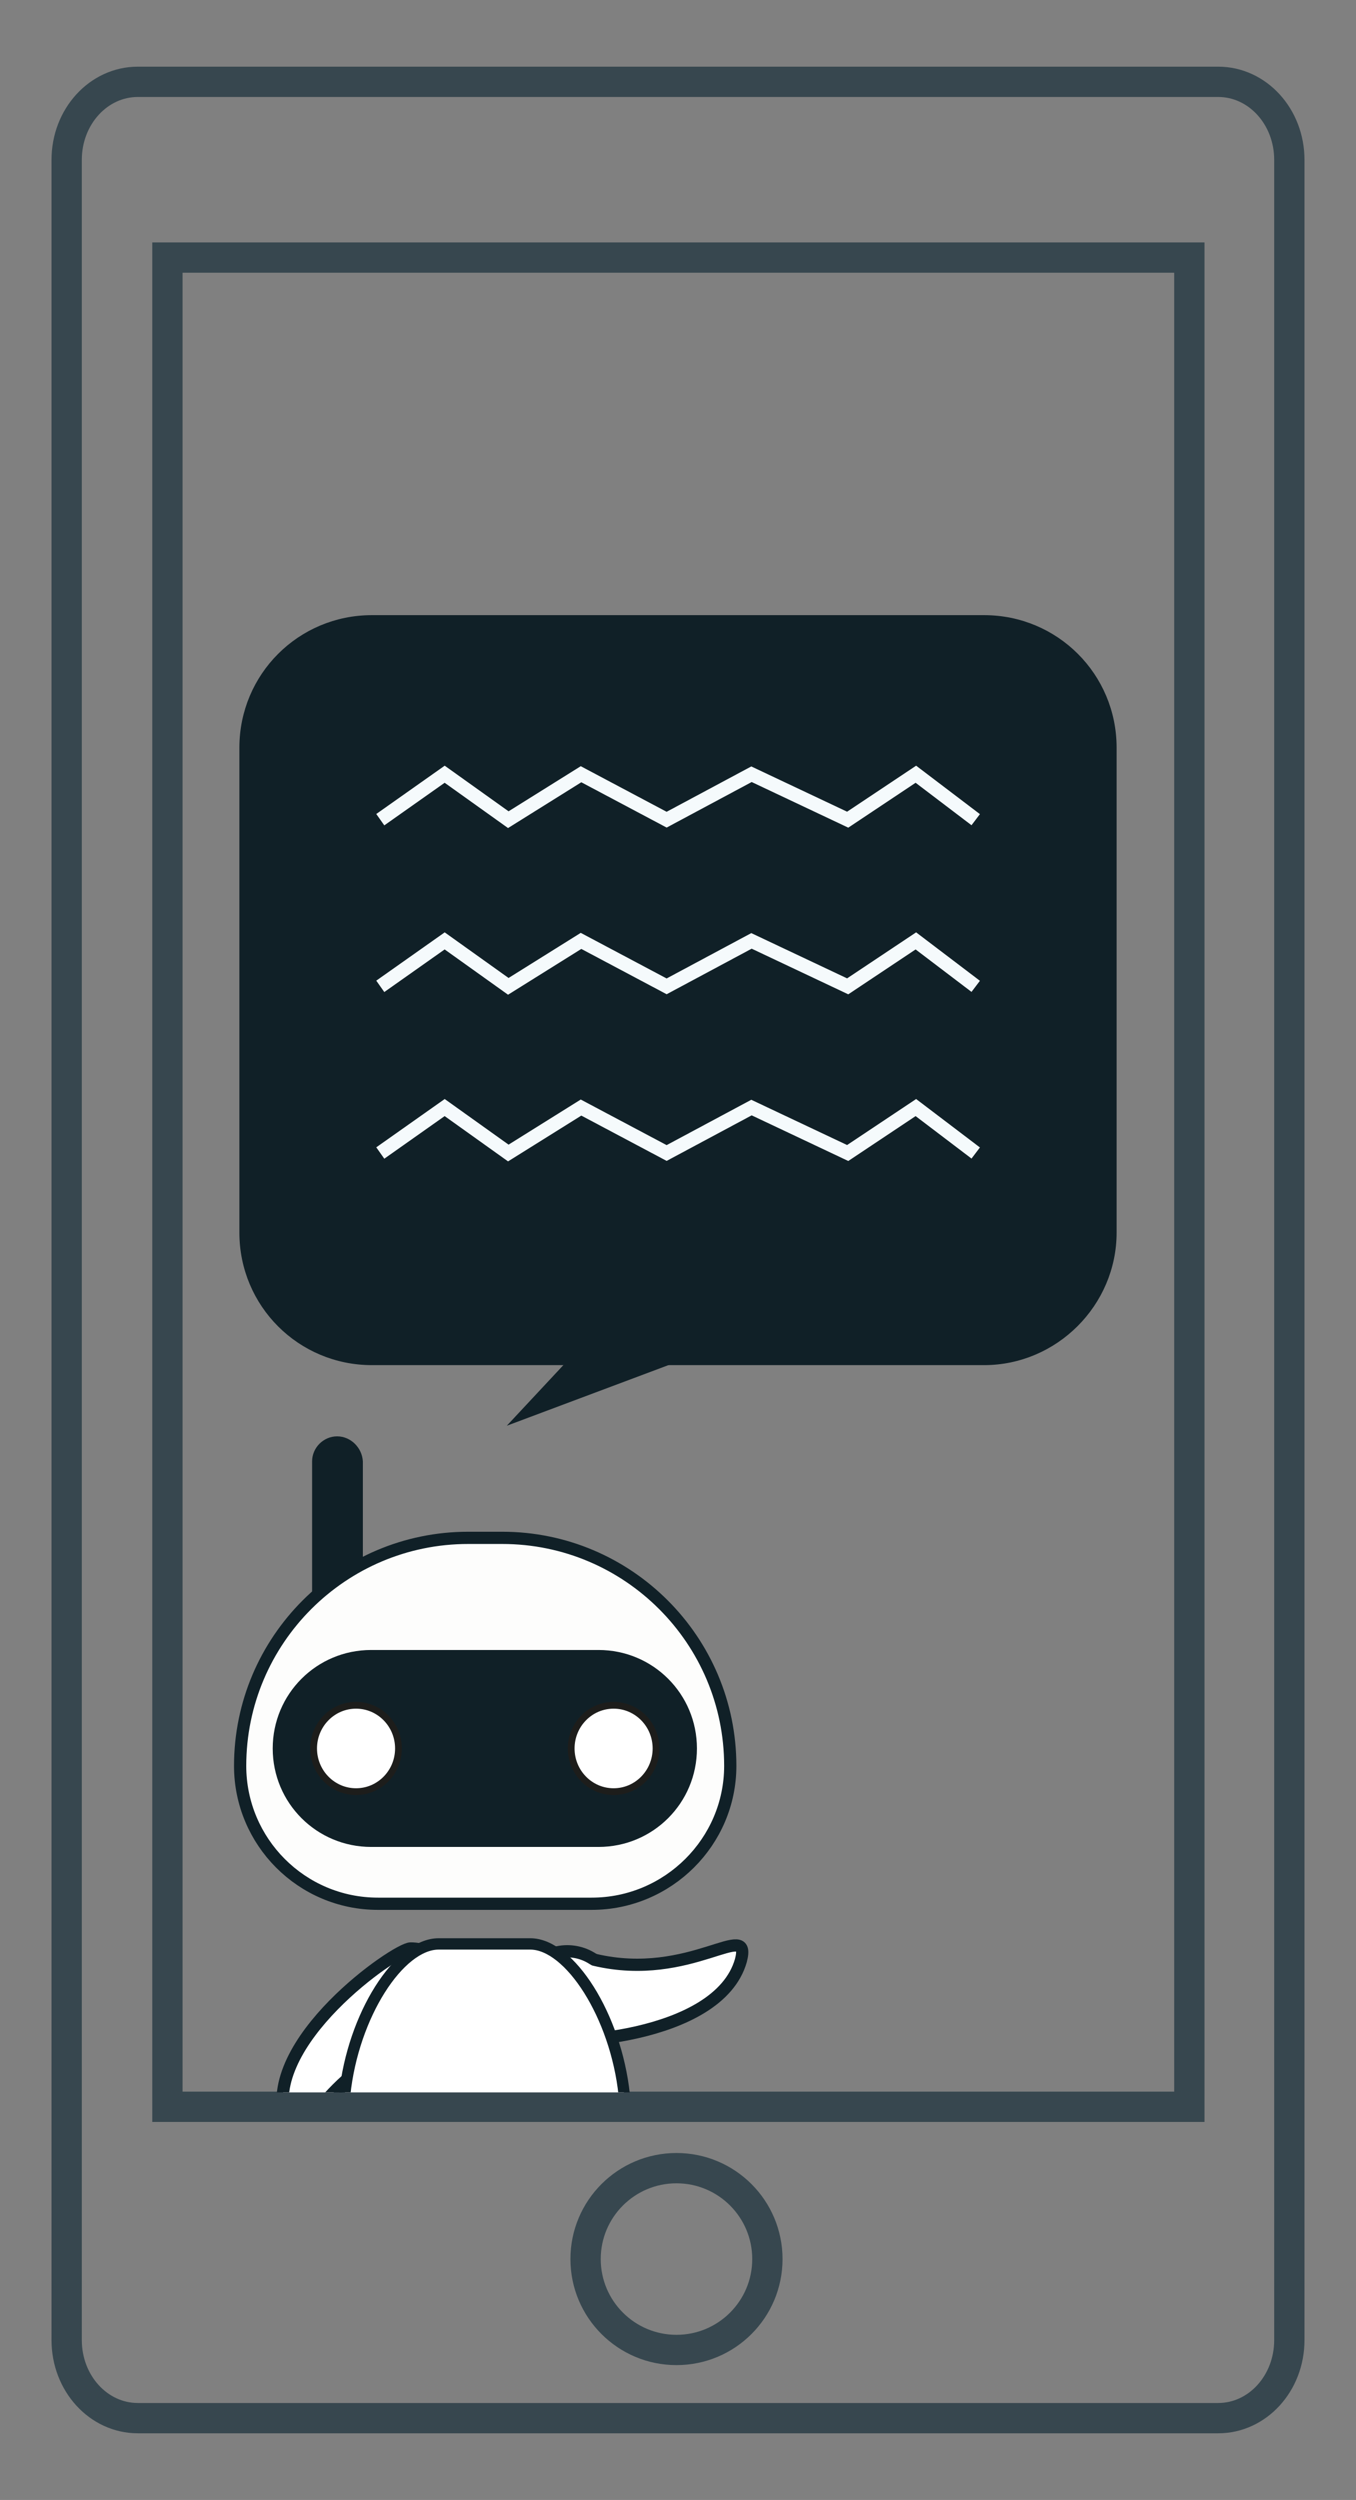 <?xml version="1.0" encoding="utf-8"?>
<!-- Generator: Adobe Illustrator 21.1.0, SVG Export Plug-In . SVG Version: 6.00 Build 0)  -->
<svg version="1.1" id="Camada_1" xmlns="http://www.w3.org/2000/svg" xmlns:xlink="http://www.w3.org/1999/xlink" x="0px" y="0px"
	 viewBox="0 0 179 330" style="enable-background:new 0 0 179 330;" xml:space="preserve">
<rect x="0" y="0" width="179" height="330" fill="#808080" stroke="none"/>
<style type="text/css">
	.st0{fill:none;stroke:#37474F;stroke-width:4;}
	.st1{clip-path:url(#SVGID_2_);fill:#FFFFFF;stroke:#102027;stroke-width:1.615;stroke-linejoin:round;stroke-miterlimit:10;}
	.st2{clip-path:url(#SVGID_2_);fill:#FFFFFF;stroke:#102027;stroke-width:1.501;stroke-miterlimit:10;}
	.st3{clip-path:url(#SVGID_2_);fill:#102027;}
	.st4{clip-path:url(#SVGID_2_);fill:#FDFDFC;stroke:#102027;stroke-width:1.615;stroke-miterlimit:10;}
	.st5{clip-path:url(#SVGID_2_);fill:#FFFFFF;stroke:#1D1D1B;stroke-width:0.893;stroke-miterlimit:10;}
	.st6{clip-path:url(#SVGID_2_);fill:none;stroke:#1D1D1B;stroke-width:0.646;stroke-miterlimit:10;}
	.st7{fill:#102027;}
	.st8{fill:none;stroke:#F5FAFC;stroke-width:1.838;stroke-miterlimit:10;}
</style>
<g>
	<path class="st0" d="M18.2,10.8h142.6c5.2,0,9.4,4.6,9.4,10.3v287.8c0,5.7-4.2,10.3-9.4,10.3H18.2c-5.2,0-9.4-4.6-9.4-10.3V21.1
		C8.8,15.4,13,10.8,18.2,10.8z"/>
	<rect x="22.1" y="34" class="st0" width="134.9" height="244.1"/>
	<g>
		<defs>
			<rect id="SVGID_1_" x="23.4" y="36.2" width="132.2" height="240"/>
		</defs>
		<clipPath id="SVGID_2_">
			<use xlink:href="#SVGID_1_"  style="overflow:visible;"/>
		</clipPath>
		<path class="st1" d="M71.5,269c-2.9-1.9-3.7-5.7-1.8-8.6c1.9-2.9,5.7-3.7,8.6-1.8c0.1,0,0.1,0.1,0.2,0.1c12.7,3,20.8-5.6,19.3,0.1
			C94.8,269.3,73.1,270.1,71.5,269z"/>
		<path class="st1" d="M54.2,257.2c3.4,0,6.2,2.8,6.2,6.2c0,3.4-2.8,6.2-6.2,6.2c-0.1,0-0.2,0-0.2,0C41.7,274,39.5,285.7,37.7,280
			C34.4,269.6,52.3,257.2,54.2,257.2z"/>
		<path class="st2" d="M57.9,256.6c-5.2,0-11.3,9.4-12.4,19.9c-1.1,10.4,5.4,18.4,5.4,18.4h3.2c0,0,1.1-2.4,3.8-4.1
			c2.7-1.7,9.3-1.7,12,0c2.7,1.7,3.8,4.1,3.8,4.1H77c0,0,6.5-8,5.4-18.4c-1.1-10.4-7.2-19.9-12.4-19.9H57.9z"/>
		<path class="st3" d="M44.5,189.6c-1.8,0-3.3,1.5-3.3,3.3v18l6.7-1.3v-16.7C47.8,191.1,46.3,189.6,44.5,189.6z"/>
		<path class="st4" d="M78.1,251.3H49.9c-10.1,0-18.2-8.2-18.2-18.2v0c0-16.6,13.5-30.1,30.1-30.1h4.5c16.6,0,30.1,13.5,30.1,30.1v0
			C96.4,243.1,88.2,251.3,78.1,251.3z"/>
		<path class="st3" d="M79,243.8H49c-7.2,0-13-5.8-13-13v0c0-7.2,5.8-13,13-13h30c7.2,0,13,5.8,13,13v0C92,238,86.2,243.8,79,243.8z
			"/>
		<ellipse class="st5" cx="81" cy="230.8" rx="5.6" ry="5.7"/>
		<ellipse class="st5" cx="47" cy="230.8" rx="5.6" ry="5.7"/>
		<path class="st6" d="M67.6,289.9c0,0,5.9-14.6,14.8-8.3"/>
		<path class="st6" d="M60.2,289.9c0,0-5.9-14.6-14.8-8.3"/>
	</g>
	<path class="st7" d="M129.9,180.2H49.1c-9.7,0-17.5-7.8-17.5-17.5v-64c0-9.7,7.8-17.5,17.5-17.5h80.8c9.7,0,17.5,7.8,17.5,17.5v64
		C147.4,172.3,139.5,180.2,129.9,180.2z"/>
	<polygon class="st7" points="80.9,173.2 66.9,188.2 106.9,173.2 	"/>
	<polyline class="st8" points="50.2,108.2 58.7,102.2 67.1,108.2 76.7,102.2 88,108.2 99.2,102.2 111.9,108.2 120.9,102.2 
		128.8,108.2 	"/>
	<polyline class="st8" points="50.2,130.2 58.7,124.2 67.1,130.2 76.7,124.2 88,130.2 99.2,124.2 111.9,130.2 120.9,124.2 
		128.8,130.2 	"/>
	<polyline class="st8" points="50.2,152.2 58.7,146.2 67.1,152.2 76.7,146.2 88,152.2 99.2,146.2 111.9,152.2 120.9,146.2 
		128.8,152.2 	"/>
	<circle class="st0" cx="89.3" cy="298.2" r="12"/>
</g>
</svg>

